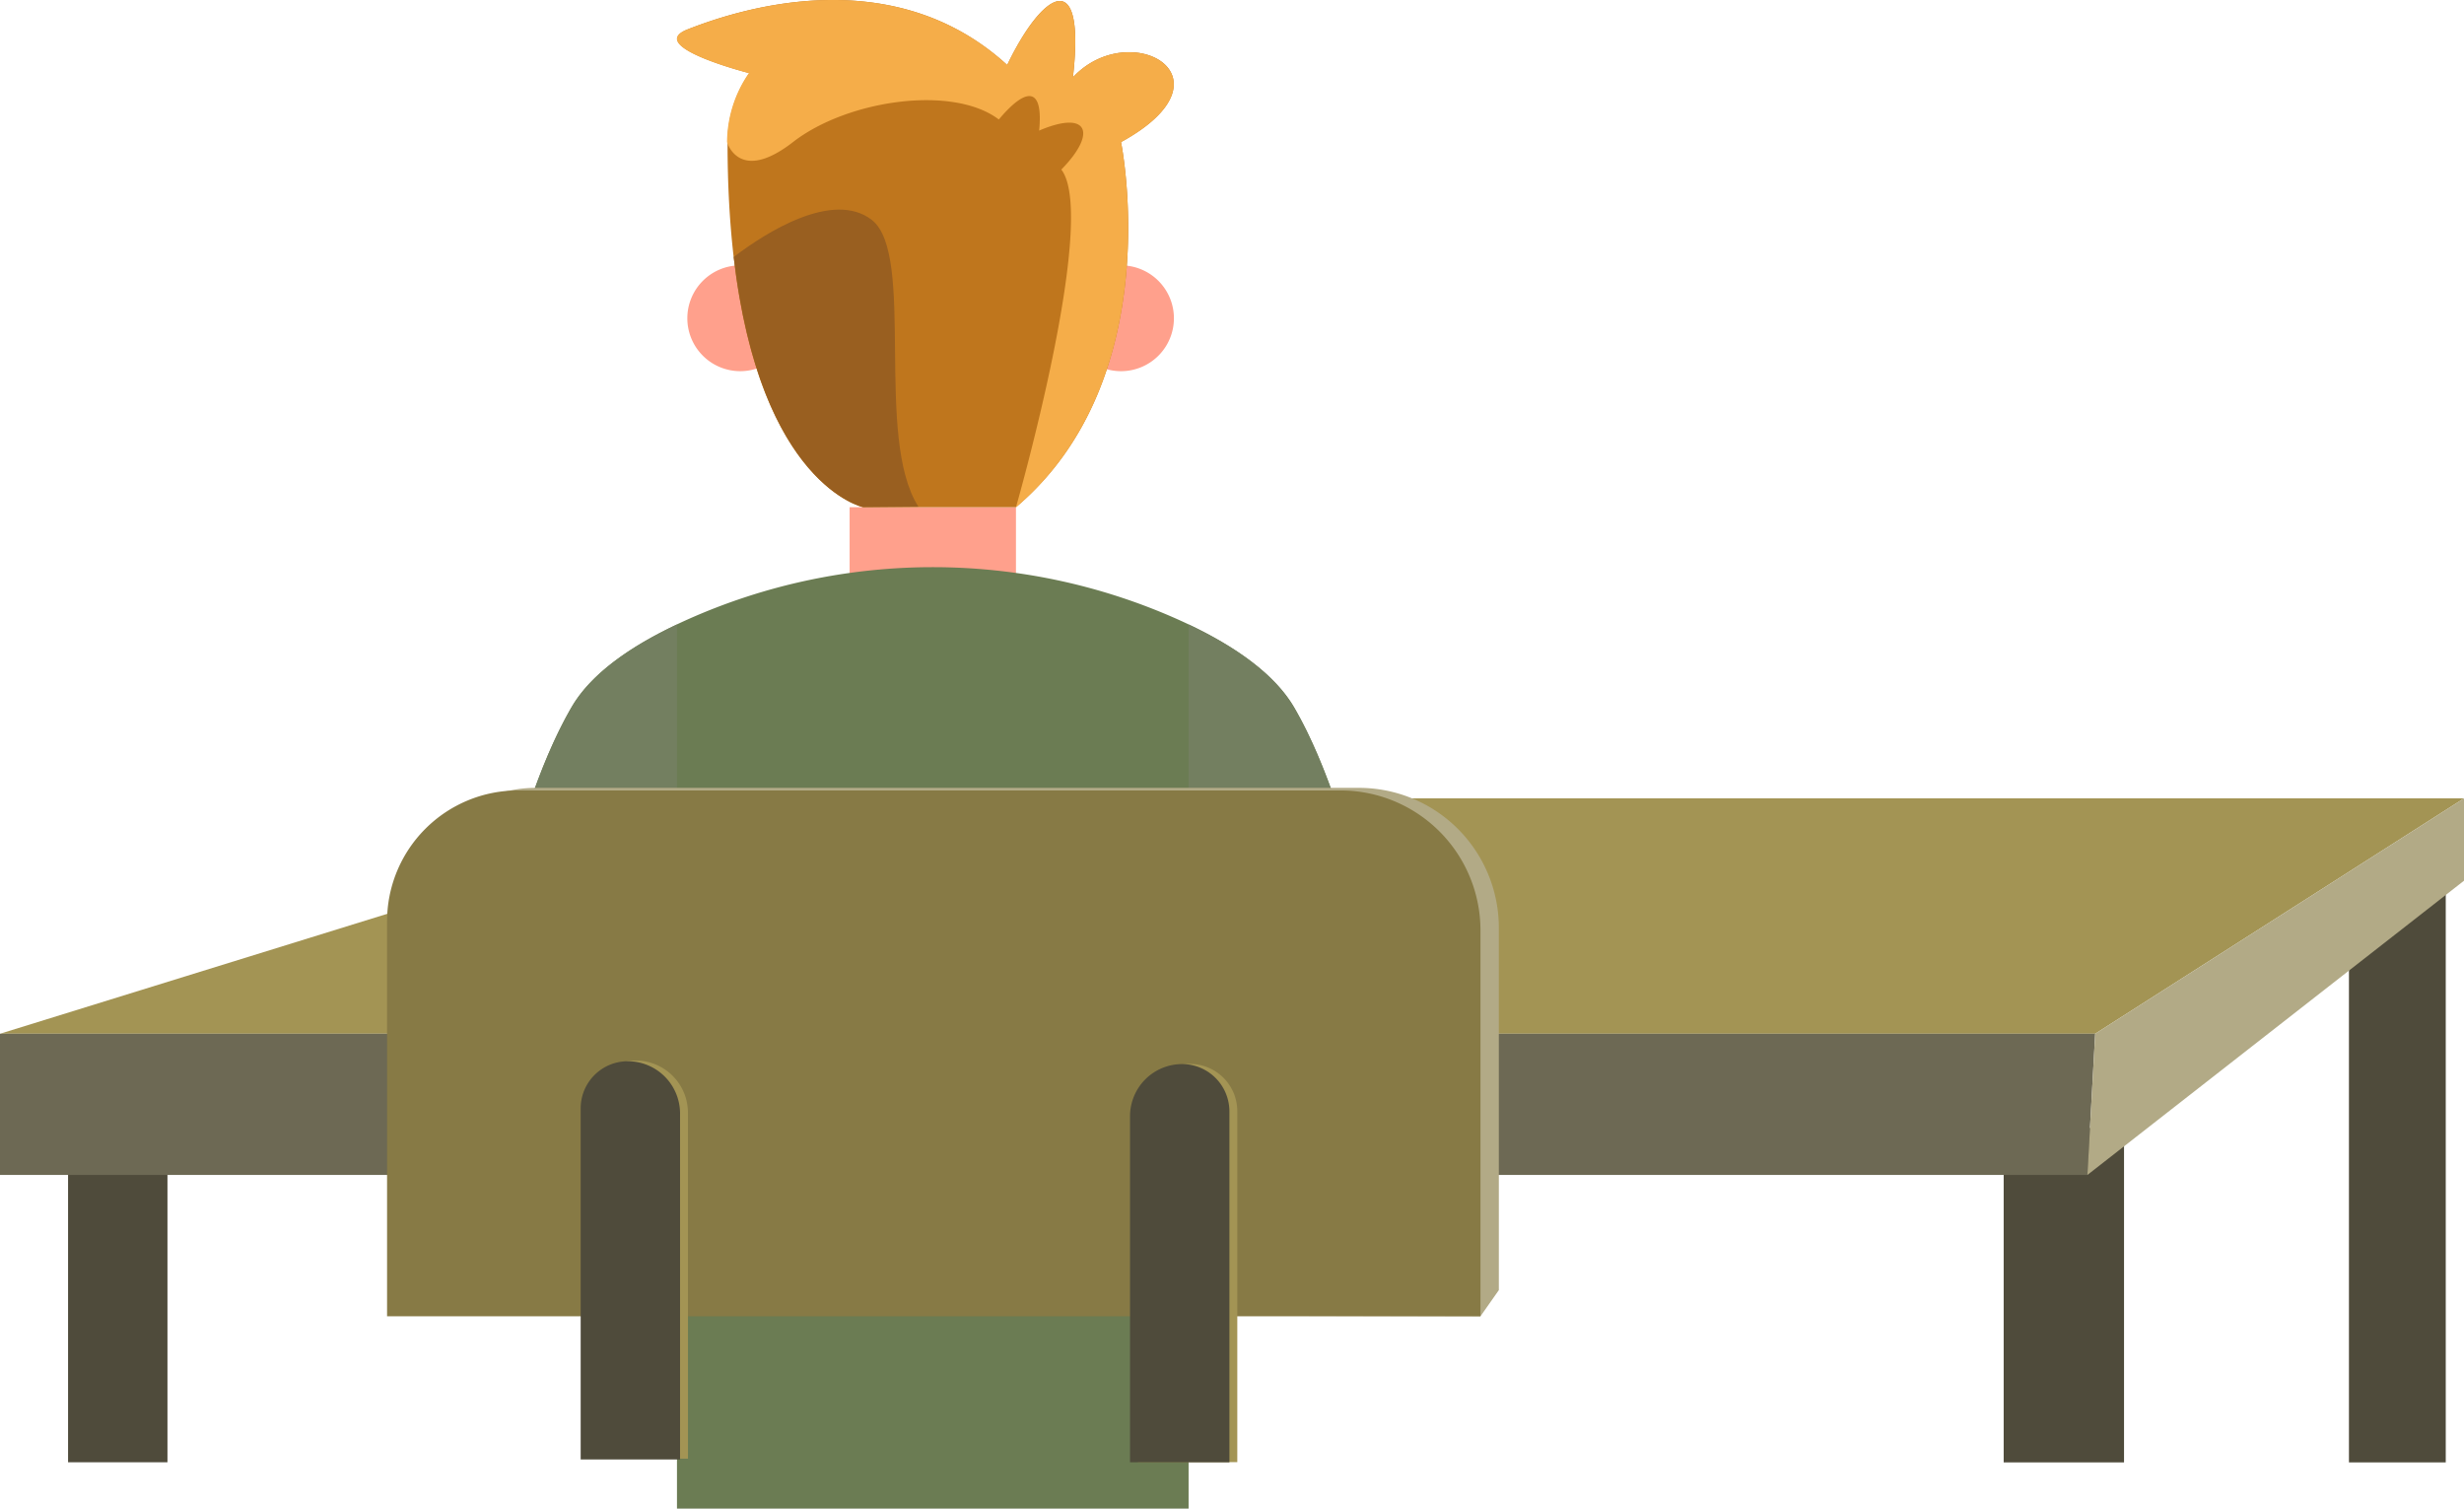 <svg xmlns="http://www.w3.org/2000/svg" viewBox="0 0 199.82 122.34"><defs><style>.cls-1{fill:#ffa08c;}.cls-2{fill:#bf761d;}.cls-3{fill:#f5ad49;}.cls-4{fill:#995f20;}.cls-5{fill:#6b7c53;}.cls-6{fill:#737f60;}.cls-7{fill:#4f4b3b;}.cls-8{fill:#a39454;}.cls-9{fill:#6d6954;}.cls-10{fill:#b2aa86;}.cls-11{fill:#877a45;}</style></defs><g id="OBJECTS"><path class="cls-1" d="M109.74,80.93l.94,17.59a6.33,6.33,0,0,1-6.32,6.67h-8V80.93Z"/><path class="cls-1" d="M41.55,80.93l-.94,17.59a6.33,6.33,0,0,0,6.32,6.67h8V80.93Z"/><path class="cls-1" d="M55.74,25.81A4.29,4.29,0,1,0,60,21.52,4.29,4.29,0,0,0,55.74,25.81Z"/><path class="cls-1" d="M86.62,25.81a4.29,4.29,0,1,0,4.28-4.29A4.28,4.28,0,0,0,86.62,25.81Z"/><rect class="cls-1" x="68.9" y="41.13" width="13.49" height="7.1"/><path class="cls-2" d="M90.91,11.52s3.91,19.08-8.52,29.61H70S59,38.82,59,11.52a9.94,9.94,0,0,1,1.77-5.59s-8.52-2.17-5-3.55S72.09-3.49,81.68,5.27c2.84-5.92,6.39-8.22,5.33,1C91.62,1.33,100.5,6.26,90.91,11.52Z"/><path class="cls-3" d="M55.76,2.38C59.31,1,72.09-3.49,81.68,5.27c2.84-5.92,6.39-8.22,5.33,1,4.61-4.93,13.49,0,3.9,5.26,0,0,3.91,19.08-8.52,29.61,0,0,6.71-23.43,3.68-27.39,2.94-3,2.15-4.85-1.8-3.16.34-3.38-.9-3.72-3.27-.9C77.28,6.86,68.71,8.1,64.31,11.52s-5.35,0-5.35,0a9.94,9.94,0,0,1,1.77-5.59S52.21,3.76,55.76,2.38Z"/><path class="cls-4" d="M70,41.13s-8.35-1.76-10.5-20.29c2.62-2,8.06-5.44,11.21-3,3.57,2.82.17,17.64,3.77,23.25Z"/><path class="cls-5" d="M46.32,57.39c1.72-3,5.37-5.34,9.52-7.19a48.72,48.72,0,0,1,39.61,0c4.15,1.85,7.8,4.23,9.52,7.19,5.36,9.24,7.75,26.22,7.75,26.22H96.39v38.73H54.9V83.61H38.57S41,66.63,46.32,57.39Z"/><path class="cls-6" d="M54.9,50.64v33H38.57s2.39-17,7.75-26.22C47.91,54.65,51.14,52.42,54.9,50.64Z"/><path class="cls-6" d="M96.39,50.64v33h16.33s-2.39-17-7.75-26.22C103.38,54.65,100.15,52.42,96.39,50.64Z"/><rect class="cls-7" x="162.49" y="91.47" width="9.76" height="27.12"/><rect class="cls-7" x="190.49" y="72.38" width="7.85" height="46.21"/><rect class="cls-7" x="5.52" y="91.68" width="8.06" height="26.9"/><polygon class="cls-8" points="0 83.83 61.64 64.74 199.82 64.74 169.91 83.83 0 83.83"/><polygon class="cls-9" points="0 83.83 0 95.28 169.28 95.28 169.91 83.83 0 83.83"/><polygon class="cls-10" points="169.28 95.28 199.82 71.42 199.82 64.74 169.91 83.83 169.28 95.28"/><path class="cls-10" d="M32.88,106.53v-32A10.61,10.61,0,0,1,43.49,63.89H110.2a11.35,11.35,0,0,1,11.35,11.35v29.38l-1.49,2.12Z"/><path class="cls-11" d="M31.39,106.74v-32A10.61,10.61,0,0,1,42,64.1h66.71a11.35,11.35,0,0,1,11.35,11.35v31.29Z"/><path class="cls-8" d="M51.55,86h0a4.24,4.24,0,0,1,4.24,4.24v28.05H47.73V89.77A3.82,3.82,0,0,1,51.55,86Z"/><path class="cls-7" d="M50.91,86.06h0a4.24,4.24,0,0,1,4.24,4.24v28.05H47.09V89.88A3.82,3.82,0,0,1,50.91,86.06Z"/><path class="cls-8" d="M96.5,86.28h0a3.83,3.83,0,0,1,3.84,3.83v28.46H92.28V90.5A4.22,4.22,0,0,1,96.5,86.28Z"/><path class="cls-7" d="M95.87,86.29h0a3.84,3.84,0,0,1,3.83,3.84v28.45H91.64V90.52A4.23,4.23,0,0,1,95.87,86.29Z"/></g></svg>